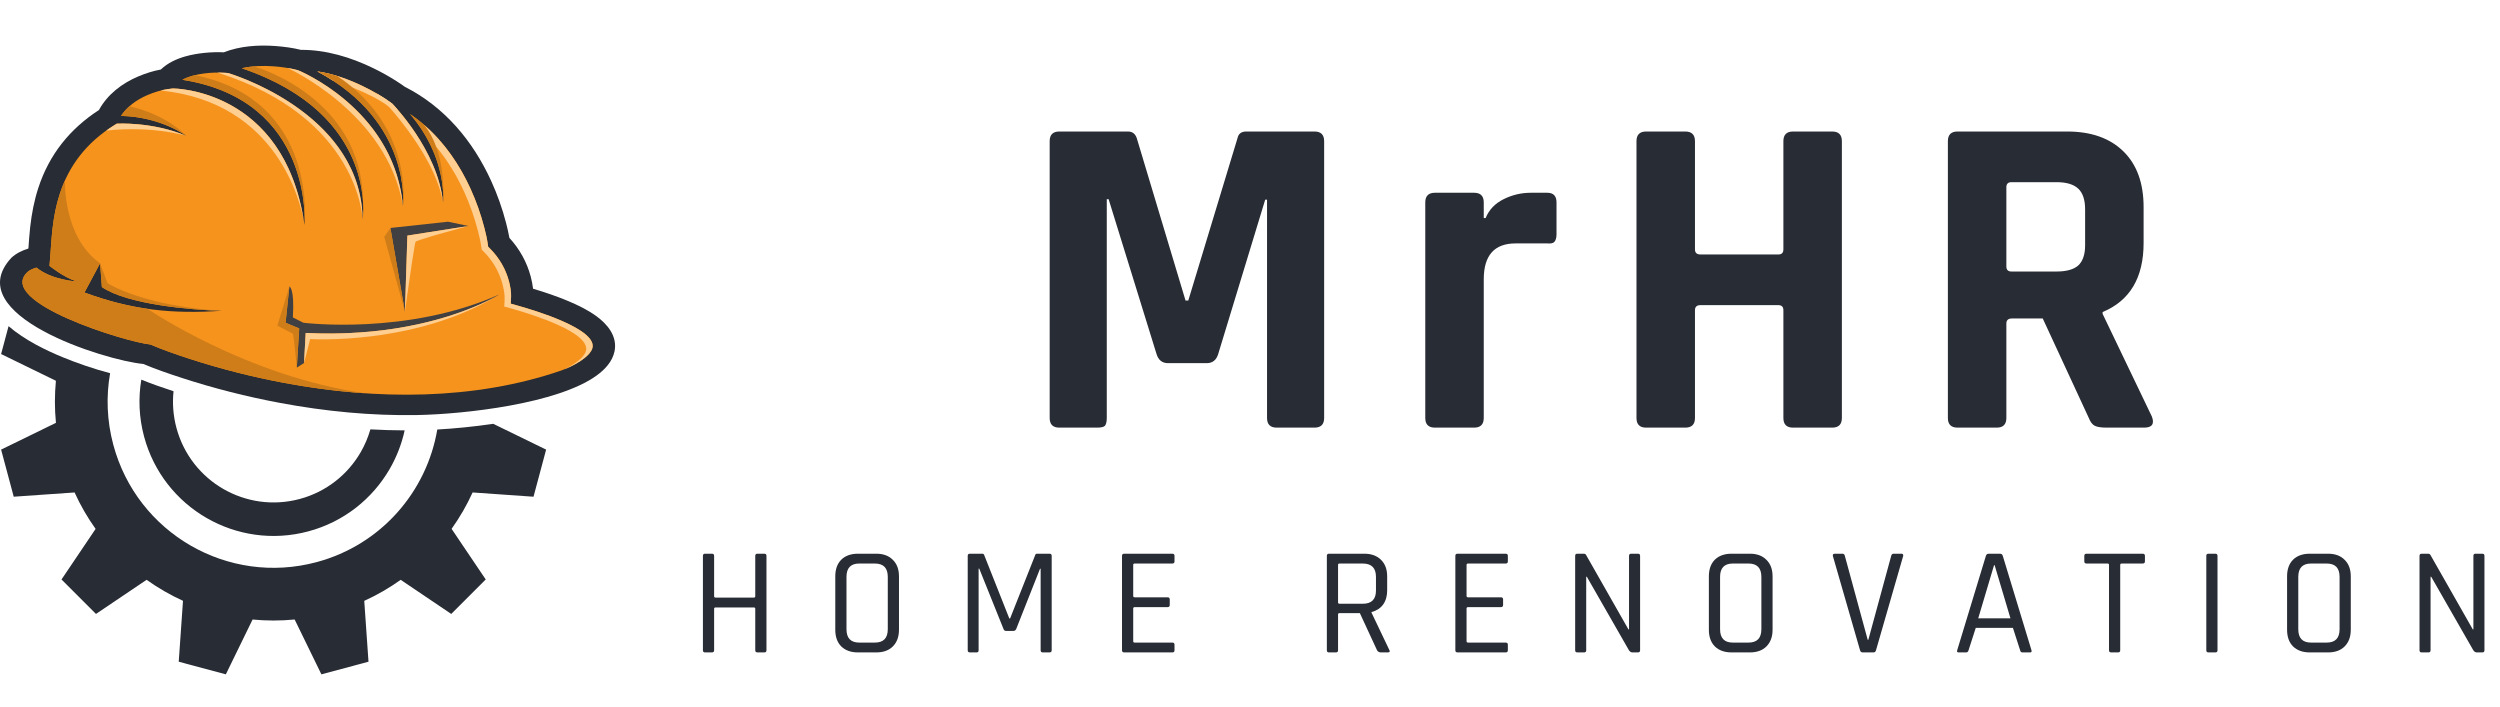 <svg width="456" height="129" viewBox="0 0 456 129" fill="none" xmlns="http://www.w3.org/2000/svg">
<path fill-rule="evenodd" clip-rule="evenodd" d="M89.968 77.304L99.613 82.009L98.463 86.305L97.312 90.602L86.205 89.824C85.142 92.153 83.858 94.378 82.371 96.463L88.597 105.695L85.453 108.839L82.309 111.983L73.084 105.761C71.023 107.233 68.803 108.522 66.439 109.596L67.214 120.697L62.917 121.848L58.622 122.999L53.743 112.996C51.158 113.25 48.592 113.245 46.07 113.001L41.193 123L36.897 121.849L32.601 120.698L33.378 109.59C31.049 108.527 28.823 107.243 26.738 105.757L17.507 111.983L14.362 108.839L11.218 105.695L17.438 96.472C15.966 94.411 14.677 92.189 13.604 89.825L2.504 90.6L1.353 86.303L0.201 82.007L10.203 77.128C9.95 74.544 9.956 71.976 10.199 69.454L0.201 64.578L1.351 60.283L1.563 59.492C4.523 62.054 8.444 63.926 11.447 65.162C13.903 66.173 17.02 67.272 20.083 68.072C19.343 72.285 19.486 76.723 20.666 81.128L20.667 81.129V81.129C24.994 97.278 41.593 106.861 57.742 102.534C69.545 99.371 77.841 89.652 79.761 78.344C82.841 78.17 86.37 77.835 89.968 77.304Z" fill="#282C34"/>
<path d="M73.81 78.502C73.268 80.98 72.345 83.348 71.089 85.524C67.959 90.944 62.76 95.174 56.236 96.922C49.715 98.668 43.096 97.607 37.675 94.477C32.255 91.347 28.026 86.145 26.278 79.624C25.341 76.127 25.212 72.602 25.776 69.249C27.706 70.032 29.676 70.715 31.654 71.364C31.424 73.543 31.582 75.8 32.182 78.041C33.493 82.936 36.665 86.837 40.731 89.184C44.797 91.531 49.761 92.328 54.655 91.017C59.548 89.707 63.449 86.534 65.797 82.468C66.549 81.165 67.142 79.771 67.557 78.316C69.64 78.433 71.725 78.495 73.81 78.502Z" fill="#282C34"/>
<path fill-rule="evenodd" clip-rule="evenodd" d="M5.182 45.33C5.275 44.013 5.359 42.697 5.508 41.385C5.781 38.974 6.235 36.589 6.988 34.28C8.967 28.209 12.717 23.521 18.047 20.068C19.622 17.192 22.256 15.196 25.242 13.93C26.521 13.389 27.96 12.929 29.339 12.677C30.577 11.485 32.194 10.743 33.834 10.28C35.969 9.68 38.581 9.435 40.817 9.542C43.757 8.389 47.09 8.164 50.213 8.393C51.766 8.507 53.385 8.719 54.902 9.095C59.456 9.062 64.021 10.459 68.086 12.433C69.544 13.141 70.963 13.934 72.328 14.806C72.844 15.135 73.356 15.472 73.848 15.835C81.074 19.5 86.248 25.689 89.582 32.986C90.716 35.466 91.633 38.054 92.314 40.695C92.543 41.586 92.757 42.485 92.915 43.392C94.767 45.409 96.114 47.817 96.811 50.472C96.997 51.183 97.144 51.926 97.23 52.663C99.407 53.312 101.563 54.039 103.656 54.919C105.403 55.653 107.159 56.506 108.702 57.612C110.797 59.114 112.654 61.331 112.091 64.087C111.707 65.96 110.311 67.42 108.81 68.505C101.714 73.633 84.823 75.548 76.085 75.704C67.719 75.852 59.333 75.034 51.115 73.499C45.003 72.358 38.956 70.823 33.046 68.893C30.717 68.133 28.388 67.337 26.128 66.385C19.181 65.751 -7.542 57.435 2.057 47.038C2.895 46.241 4.049 45.673 5.182 45.33Z" fill="#282C34"/>
<path fill-rule="evenodd" clip-rule="evenodd" d="M15.406 53.355L18.252 48.032L18.581 52.356C23.196 55.551 35.102 56.572 40.421 56.688C31.499 57.295 24.125 56.573 15.406 53.355ZM34.416 65.394C40.086 67.246 45.977 68.748 51.92 69.857C68.68 72.986 86.527 73.052 102.466 67.549C103.894 67.046 105.625 66.131 106.708 65.239C107.257 64.787 107.819 64.203 108.027 63.576C109.197 60.036 97.13 56.509 94.593 55.791L93.155 55.384L93.222 54.146C93.27 53.289 93.06 52.159 92.843 51.328C92.274 49.16 91.132 47.111 89.414 45.378L89.04 45L88.972 44.519C88.836 43.535 88.59 42.503 88.341 41.536C87.718 39.121 86.874 36.723 85.816 34.409C83.488 29.313 79.951 24.294 74.769 20.785C81.674 28.768 80.811 36.89 80.811 36.89C79.829 27.305 71.547 18.917 71.547 18.917L71.398 18.803C69.905 17.674 67.902 16.549 66.168 15.708C63.665 14.493 60.801 13.451 57.872 13.02C75.232 22.262 73.499 37.58 73.499 37.58C71.923 19.891 54.382 12.819 54.382 12.819L54.053 12.733C52.791 12.4 51.207 12.191 49.9 12.095C47.998 11.956 45.965 12.013 44.099 12.449C69.14 20.933 66.139 40.019 66.139 40.019C65.894 20.389 41.597 13.32 41.597 13.32L41.004 13.276C38.828 13.114 35.379 13.379 33.268 14.555C57.265 18.316 55.54 41.04 55.54 41.04C52.006 16.108 31.549 16.135 31.549 16.135L30.681 16.24C29.474 16.391 27.964 16.878 26.901 17.336C24.83 18.229 23.161 19.491 22.068 21.14C29.395 21.315 33.929 24.756 33.929 24.756C27.762 22.169 21.301 22.553 21.301 22.553L20.861 22.827C15.707 26.039 12.56 30.272 10.901 35.363C10.215 37.468 9.813 39.62 9.568 41.789C9.364 43.582 9.286 45.371 9.134 47.163L9.021 48.49C9.021 48.49 11.524 50.539 13.975 51.342C13.975 51.342 9.427 51.086 6.654 48.812C6.03 48.984 5.378 49.275 5.015 49.615C-0.873 55.126 23.262 62.471 27.405 62.831C29.706 63.809 32.039 64.619 34.416 65.394Z" fill="#F6931D"/>
<path fill-rule="evenodd" clip-rule="evenodd" d="M34.415 65.394C40.085 67.246 45.977 68.748 51.92 69.857C56.771 70.763 61.712 71.411 66.672 71.743C44.908 68.66 26.912 56.331 26.912 56.331L26.898 56.33C23.164 55.793 19.428 54.839 15.407 53.354L18.253 48.031C11.427 43.155 11.852 32.932 11.854 32.899C11.494 33.696 11.178 34.516 10.902 35.36C10.216 37.465 9.815 39.618 9.569 41.787C9.365 43.579 9.288 45.368 9.136 47.16L9.023 48.487C9.023 48.487 11.525 50.536 13.977 51.339C13.977 51.339 9.429 51.084 6.655 48.81C6.03 48.981 5.379 49.273 5.016 49.613C-0.872 55.123 23.262 62.468 27.406 62.829C29.706 63.809 32.039 64.619 34.415 65.394Z" fill="#CF7D19"/>
<path fill-rule="evenodd" clip-rule="evenodd" d="M18.252 48.032L19.601 51.633C19.601 51.633 25.884 55.801 40.422 56.688C35.103 56.572 23.196 55.551 18.581 52.356L18.252 48.032Z" fill="#CF7D19"/>
<path fill-rule="evenodd" clip-rule="evenodd" d="M72.527 19.994C71.925 19.3 71.547 18.917 71.547 18.917L71.398 18.804C69.905 17.675 67.902 16.55 66.168 15.709C63.665 14.493 60.801 13.452 57.872 13.021C58.875 13.554 59.81 14.109 60.689 14.679L60.695 14.68C60.695 14.68 67.163 16.645 70.9 19.419C71.64 19.967 72.163 20.115 72.527 19.994Z" fill="#FFCE91"/>
<path fill-rule="evenodd" clip-rule="evenodd" d="M77.333 22.754C76.539 22.067 75.697 21.418 74.808 20.814L74.805 20.829C81.09 28.125 80.901 35.523 80.824 36.722C80.911 35.461 81.298 27.456 77.333 22.754Z" fill="#CF7D19"/>
<path fill-rule="evenodd" clip-rule="evenodd" d="M80.81 36.891C79.828 27.306 71.547 18.917 71.547 18.917L71.397 18.804C70.6 18.201 69.657 17.6 68.688 17.041C68.688 17.041 79.06 27.245 80.81 36.891Z" fill="#FFCE91"/>
<path fill-rule="evenodd" clip-rule="evenodd" d="M61.507 13.854C60.323 13.49 59.103 13.202 57.872 13.02C75.232 22.262 73.499 37.58 73.499 37.58C73.499 37.58 75.67 23.349 61.507 13.854Z" fill="#CF7D19"/>
<path fill-rule="evenodd" clip-rule="evenodd" d="M73.396 36.627C71.288 19.638 54.382 12.821 54.382 12.821L54.054 12.735C53.551 12.602 52.997 12.489 52.429 12.395C52.439 12.399 70.707 20.62 73.499 37.582C73.499 37.581 73.448 37.153 73.396 36.627Z" fill="#FFCE91"/>
<path fill-rule="evenodd" clip-rule="evenodd" d="M66.118 39.327C66.102 38.926 66.076 38.529 66.04 38.139L66.114 39.393C66.117 39.372 66.117 39.35 66.118 39.327ZM46.302 12.104C45.556 12.17 44.815 12.282 44.1 12.449C62.789 18.781 65.858 31.018 66.213 36.818C66.116 17.59 46.314 12.107 46.302 12.104Z" fill="#CF7D19"/>
<path fill-rule="evenodd" clip-rule="evenodd" d="M66.141 40.019L66.14 40.015V40.006L66.089 38.781C64.865 20.092 41.597 13.32 41.597 13.32L41.004 13.276C40.593 13.245 40.137 13.23 39.654 13.232C65.573 21.436 66.141 40.019 66.141 40.019Z" fill="#FFCE91"/>
<path fill-rule="evenodd" clip-rule="evenodd" d="M35.568 13.702C34.723 13.906 33.931 14.186 33.269 14.554C57.266 18.316 55.541 41.039 55.541 41.039C55.541 41.039 58.234 18.367 35.568 13.702Z" fill="#CF7D19"/>
<path fill-rule="evenodd" clip-rule="evenodd" d="M55.464 40.551C51.732 16.112 31.549 16.134 31.549 16.134L30.681 16.24C30.252 16.293 29.786 16.389 29.314 16.511C50.777 18.671 54.904 37.291 55.464 40.551Z" fill="#FFCE91"/>
<path fill-rule="evenodd" clip-rule="evenodd" d="M23.602 19.384C23.009 19.91 22.495 20.496 22.068 21.139C29.395 21.313 33.929 24.754 33.929 24.754C29.823 20.573 23.602 19.384 23.602 19.384Z" fill="#CF7D19"/>
<path fill-rule="evenodd" clip-rule="evenodd" d="M33.929 24.755C27.762 22.169 21.301 22.552 21.301 22.552L20.861 22.826C20.346 23.146 19.852 23.477 19.378 23.818C27.884 22.905 33.929 24.755 33.929 24.755Z" fill="#FFCE91"/>
<path fill-rule="evenodd" clip-rule="evenodd" d="M52.782 52.251C52.782 52.251 53.757 52.525 53.416 57.896L55.34 58.867C55.34 58.867 74.179 61.257 91.068 53.709C91.068 53.709 78.479 61.835 55.755 60.733L55.455 66.221L54.139 67.046L54.577 59.911L52.09 58.875L52.782 52.251Z" fill="#404042"/>
<path fill-rule="evenodd" clip-rule="evenodd" d="M73.856 56.856L71.207 41.581L81.719 40.439L85.442 41.223L74.308 42.971L73.856 56.856Z" fill="#404042"/>
<path fill-rule="evenodd" clip-rule="evenodd" d="M73.856 56.857L71.962 45.939L71.207 41.581L70.086 43.199L73.856 56.857Z" fill="#CF7D19"/>
<path fill-rule="evenodd" clip-rule="evenodd" d="M75.161 47.756C75.37 46.37 75.557 45.196 75.675 44.576C75.725 44.318 75.763 44.156 75.786 44.115C75.863 43.978 77.052 43.587 78.57 43.136C78.85 43.051 79.142 42.967 79.44 42.88C79.507 42.861 79.576 42.841 79.643 42.821C82.334 42.045 85.443 41.222 85.443 41.222L77.453 42.476L74.661 42.915L74.308 42.97L74.17 47.192L73.856 56.856C73.856 56.857 74.593 51.524 75.161 47.756Z" fill="#FFCE91"/>
<path fill-rule="evenodd" clip-rule="evenodd" d="M53.678 59.536L52.097 58.878L52.09 58.876L52.145 58.357L52.145 58.349L52.159 58.221L52.781 52.253L50.584 59.402C50.584 59.402 52.123 60.184 52.928 60.612C53.179 60.745 53.358 60.844 53.399 60.874C53.419 60.889 53.444 60.982 53.473 61.135C53.649 62.074 53.969 65.278 54.09 66.535C54.121 66.853 54.139 67.047 54.139 67.047L54.197 66.105L54.577 59.911L54.52 59.888L53.678 59.536Z" fill="#CF7D19"/>
<path fill-rule="evenodd" clip-rule="evenodd" d="M55.455 66.22L56.574 61.844C56.574 61.844 57.725 61.918 59.687 61.892C60.688 61.879 61.9 61.84 63.276 61.753C63.47 61.741 63.667 61.727 63.869 61.713C66.299 61.539 69.192 61.214 72.326 60.623C73.337 60.432 74.373 60.214 75.427 59.965C76.043 59.819 76.666 59.662 77.293 59.493C79.424 58.921 81.607 58.215 83.782 57.346C85.385 56.706 86.983 55.975 88.553 55.146C88.943 54.939 89.332 54.726 89.718 54.507C89.757 54.485 89.796 54.463 89.835 54.441C89.886 54.412 89.936 54.383 89.987 54.354C90.261 54.196 90.535 54.034 90.807 53.87C90.625 53.977 90.348 54.136 89.979 54.334C89.929 54.361 89.879 54.388 89.824 54.417C89.785 54.438 89.744 54.459 89.704 54.48C89.357 54.662 88.946 54.869 88.47 55.095C87.342 55.631 85.851 56.275 84.013 56.934C82.373 57.522 80.457 58.122 78.272 58.67C76.961 58.998 75.553 59.309 74.052 59.585C73.35 59.715 72.628 59.837 71.885 59.951C69.289 60.348 66.443 60.641 63.355 60.767C63.137 60.776 62.92 60.784 62.699 60.791C61.343 60.835 59.941 60.847 58.495 60.823C58.432 60.822 58.367 60.82 58.303 60.819C57.469 60.803 56.62 60.775 55.756 60.733L55.637 62.902L55.455 66.22Z" fill="#FFCE91"/>
<path fill-rule="evenodd" clip-rule="evenodd" d="M79.572 26.769C81.682 29.303 83.345 32.106 84.637 34.933C85.694 37.247 86.54 39.646 87.161 42.059C87.411 43.029 87.657 44.059 87.793 45.044L87.856 45.498L87.86 45.525L88.199 45.868L88.234 45.902C89.56 47.24 90.544 48.766 91.184 50.388C91.374 50.869 91.533 51.357 91.663 51.853C91.882 52.683 92.091 53.814 92.044 54.671L91.976 55.908L93.413 56.316C93.478 56.333 93.55 56.353 93.627 56.376C96.559 57.214 107.987 60.651 106.848 64.101C106.641 64.727 106.079 65.311 105.53 65.763C104.845 66.327 103.901 66.9 102.94 67.371C104.262 66.848 105.742 66.034 106.708 65.239C107.257 64.787 107.819 64.203 108.027 63.577C109.197 60.036 97.13 56.509 94.593 55.791L93.237 55.407L93.156 55.384L93.167 55.184L93.223 54.145C93.27 53.288 93.06 52.158 92.843 51.328C92.273 49.159 91.132 47.11 89.414 45.377L89.04 44.999L88.972 44.519C88.836 43.535 88.59 42.503 88.341 41.535C87.718 39.121 86.874 36.722 85.816 34.407C83.894 30.202 81.149 26.047 77.333 22.753C78.33 23.937 79.052 25.328 79.572 26.769Z" fill="#FFCE91"/>
<path d="M227.328 23.988H239.76C240.936 23.988 241.524 24.576 241.524 25.752V76.236C241.524 77.412 240.936 78 239.76 78H232.872C231.696 78 231.108 77.412 231.108 76.236V36.42H230.772L222.204 64.56C221.868 65.68 221.168 66.24 220.104 66.24H213.048C211.984 66.24 211.284 65.68 210.948 64.56L202.212 36.336H201.876V76.236C201.876 76.908 201.764 77.384 201.54 77.664C201.316 77.888 200.84 78 200.112 78H193.224C192.048 78 191.46 77.412 191.46 76.236V25.752C191.46 24.576 192.048 23.988 193.224 23.988H205.74C206.524 23.988 207.056 24.38 207.336 25.164L216.24 54.816H216.744L225.732 25.164C225.9 24.38 226.432 23.988 227.328 23.988ZM268.873 78H261.733C260.557 78 259.969 77.412 259.969 76.236V36.924C259.969 35.748 260.557 35.16 261.733 35.16H268.873C270.049 35.16 270.637 35.748 270.637 36.924V39.78H270.973C271.589 38.268 272.681 37.12 274.249 36.336C275.817 35.552 277.469 35.16 279.205 35.16H282.229C283.349 35.16 283.909 35.748 283.909 36.924V42.72C283.909 43.392 283.769 43.868 283.489 44.148C283.265 44.372 282.845 44.456 282.229 44.4H276.433C272.569 44.4 270.637 46.584 270.637 50.952V76.236C270.637 77.412 270.049 78 268.873 78ZM307.398 78H300.258C299.082 78 298.494 77.412 298.494 76.236V25.752C298.494 24.576 299.082 23.988 300.258 23.988H307.398C308.574 23.988 309.162 24.576 309.162 25.752V45.492C309.162 46.108 309.498 46.416 310.17 46.416H324.366C324.982 46.416 325.29 46.108 325.29 45.492V25.752C325.29 24.576 325.878 23.988 327.054 23.988H334.194C335.37 23.988 335.958 24.576 335.958 25.752V76.236C335.958 77.412 335.37 78 334.194 78H327.054C325.878 78 325.29 77.412 325.29 76.236V56.58C325.29 55.964 324.982 55.656 324.366 55.656H310.17C309.498 55.656 309.162 55.964 309.162 56.58V76.236C309.162 77.412 308.574 78 307.398 78ZM364.197 78H357.057C355.881 78 355.293 77.412 355.293 76.236V25.752C355.293 24.576 355.881 23.988 357.057 23.988H377.049C381.417 23.988 384.833 25.192 387.297 27.6C389.761 30.008 390.993 33.396 390.993 37.764V44.316C390.993 50.644 388.501 54.844 383.517 56.916V57.252L392.505 75.984C393.009 77.328 392.533 78 391.077 78H384.273C383.265 78 382.537 77.888 382.089 77.664C381.641 77.44 381.277 76.964 380.997 76.236L372.597 58.092H366.969C366.297 58.092 365.961 58.4 365.961 59.016V76.236C365.961 77.412 365.373 78 364.197 78ZM366.885 49.524H375.117C376.909 49.524 378.225 49.16 379.065 48.432C379.905 47.648 380.325 46.416 380.325 44.736V38.184C380.325 36.448 379.905 35.188 379.065 34.404C378.225 33.62 376.909 33.228 375.117 33.228H366.885C366.269 33.228 365.961 33.536 365.961 34.152V48.6C365.961 49.216 366.269 49.524 366.885 49.524Z" fill="#282C34"/>
<path d="M129.864 119H128.604C128.343 119 128.212 118.869 128.212 118.608V101.388C128.212 101.127 128.343 100.996 128.604 100.996H129.864C130.125 100.996 130.256 101.127 130.256 101.388V108.752C130.256 108.92 130.349 109.004 130.536 109.004H137.48C137.667 109.004 137.76 108.92 137.76 108.752V101.388C137.76 101.127 137.891 100.996 138.152 100.996H139.412C139.673 100.996 139.804 101.127 139.804 101.388V118.608C139.804 118.869 139.673 119 139.412 119H138.152C137.891 119 137.76 118.869 137.76 118.608V111.048C137.76 110.88 137.667 110.796 137.48 110.796H130.536C130.349 110.796 130.256 110.88 130.256 111.048V118.608C130.256 118.869 130.125 119 129.864 119ZM156.723 117.208H159.579C161.147 117.208 161.931 116.396 161.931 114.772V105.224C161.931 103.6 161.147 102.788 159.579 102.788H156.723C155.174 102.788 154.399 103.6 154.399 105.224V114.772C154.399 116.396 155.174 117.208 156.723 117.208ZM159.831 119H156.499C155.211 119 154.194 118.636 153.447 117.908C152.719 117.18 152.355 116.163 152.355 114.856V105.14C152.355 103.833 152.719 102.816 153.447 102.088C154.194 101.36 155.211 100.996 156.499 100.996H159.831C161.119 100.996 162.127 101.369 162.855 102.116C163.602 102.844 163.975 103.852 163.975 105.14V114.856C163.975 116.144 163.602 117.161 162.855 117.908C162.127 118.636 161.119 119 159.831 119ZM189.168 100.996H191.436C191.697 100.996 191.828 101.127 191.828 101.388V118.608C191.828 118.869 191.697 119 191.436 119H190.204C189.943 119 189.812 118.869 189.812 118.608V103.74H189.7L185.36 114.716C185.248 114.959 185.08 115.08 184.856 115.08H183.512C183.269 115.08 183.111 114.959 183.036 114.716L178.612 103.712H178.5V118.608C178.5 118.869 178.379 119 178.136 119H176.904C176.643 119 176.512 118.869 176.512 118.608V101.388C176.512 101.127 176.643 100.996 176.904 100.996H179.172C179.34 100.996 179.452 101.071 179.508 101.22L184.1 112.812H184.24L188.832 101.22C188.869 101.071 188.981 100.996 189.168 100.996ZM213.838 119H205.046C204.785 119 204.654 118.869 204.654 118.608V101.388C204.654 101.127 204.785 100.996 205.046 100.996H213.838C214.1 100.996 214.23 101.127 214.23 101.388V102.396C214.23 102.657 214.1 102.788 213.838 102.788H206.978C206.792 102.788 206.698 102.872 206.698 103.04V108.696C206.698 108.864 206.792 108.948 206.978 108.948H212.97C213.232 108.948 213.362 109.079 213.362 109.34V110.348C213.362 110.609 213.232 110.74 212.97 110.74H206.978C206.792 110.74 206.698 110.824 206.698 110.992V116.956C206.698 117.124 206.792 117.208 206.978 117.208H213.838C214.1 117.208 214.23 117.339 214.23 117.6V118.608C214.23 118.869 214.1 119 213.838 119ZM243.669 119H242.409C242.147 119 242.017 118.869 242.017 118.608V101.388C242.017 101.127 242.147 100.996 242.409 100.996H248.849C250.137 100.996 251.154 101.369 251.901 102.116C252.647 102.844 253.021 103.852 253.021 105.14V107.688C253.021 108.733 252.769 109.601 252.265 110.292C251.761 110.964 251.061 111.412 250.165 111.636V111.748L253.413 118.552C253.581 118.851 253.487 119 253.133 119H251.873C251.555 119 251.322 118.869 251.173 118.608L248.037 111.832H244.341C244.154 111.832 244.061 111.916 244.061 112.084V118.608C244.061 118.869 243.93 119 243.669 119ZM244.341 110.124H248.569C250.174 110.124 250.977 109.321 250.977 107.716V105.224C250.977 103.6 250.174 102.788 248.569 102.788H244.341C244.154 102.788 244.061 102.872 244.061 103.04V109.872C244.061 110.04 244.154 110.124 244.341 110.124ZM274.64 119H265.848C265.586 119 265.456 118.869 265.456 118.608V101.388C265.456 101.127 265.586 100.996 265.848 100.996H274.64C274.901 100.996 275.032 101.127 275.032 101.388V102.396C275.032 102.657 274.901 102.788 274.64 102.788H267.78C267.593 102.788 267.5 102.872 267.5 103.04V108.696C267.5 108.864 267.593 108.948 267.78 108.948H273.772C274.033 108.948 274.164 109.079 274.164 109.34V110.348C274.164 110.609 274.033 110.74 273.772 110.74H267.78C267.593 110.74 267.5 110.824 267.5 110.992V116.956C267.5 117.124 267.593 117.208 267.78 117.208H274.64C274.901 117.208 275.032 117.339 275.032 117.6V118.608C275.032 118.869 274.901 119 274.64 119ZM288.933 119H287.701C287.44 119 287.309 118.869 287.309 118.608V101.388C287.309 101.127 287.44 100.996 287.701 100.996H288.849C289.073 100.996 289.222 101.071 289.297 101.22L297.025 114.8H297.137V101.388C297.137 101.127 297.268 100.996 297.529 100.996H298.761C299.022 100.996 299.153 101.127 299.153 101.388V118.608C299.153 118.869 299.022 119 298.761 119H297.725C297.52 119 297.324 118.879 297.137 118.636L289.437 105.196H289.325V118.608C289.325 118.869 289.194 119 288.933 119ZM316.066 117.208H318.922C320.49 117.208 321.274 116.396 321.274 114.772V105.224C321.274 103.6 320.49 102.788 318.922 102.788H316.066C314.517 102.788 313.742 103.6 313.742 105.224V114.772C313.742 116.396 314.517 117.208 316.066 117.208ZM319.174 119H315.842C314.554 119 313.537 118.636 312.79 117.908C312.062 117.18 311.698 116.163 311.698 114.856V105.14C311.698 103.833 312.062 102.816 312.79 102.088C313.537 101.36 314.554 100.996 315.842 100.996H319.174C320.462 100.996 321.47 101.369 322.198 102.116C322.945 102.844 323.318 103.852 323.318 105.14V114.856C323.318 116.144 322.945 117.161 322.198 117.908C321.47 118.636 320.462 119 319.174 119ZM341.735 119H339.747C339.504 119 339.346 118.869 339.271 118.608L334.315 101.416C334.259 101.136 334.38 100.996 334.679 100.996H336.051C336.294 100.996 336.443 101.127 336.499 101.388L340.671 116.704H340.783L344.955 101.388C345.011 101.127 345.16 100.996 345.403 100.996H346.803C347.083 100.996 347.195 101.136 347.139 101.416L342.183 118.608C342.108 118.869 341.959 119 341.735 119ZM358.643 119H357.243C357 119 356.916 118.869 356.991 118.608L362.227 101.388C362.302 101.127 362.479 100.996 362.759 100.996H364.775C365.055 100.996 365.232 101.127 365.307 101.388L370.543 118.608C370.618 118.869 370.534 119 370.291 119H368.863C368.658 119 368.527 118.869 368.471 118.608L367.155 114.52H360.379L359.063 118.608C358.988 118.869 358.848 119 358.643 119ZM363.711 103.096L360.827 112.784H366.707L363.823 103.096H363.711ZM386.336 119H385.076C384.815 119 384.684 118.869 384.684 118.608V103.04C384.684 102.872 384.591 102.788 384.404 102.788H380.596C380.316 102.788 380.176 102.657 380.176 102.396V101.388C380.176 101.127 380.316 100.996 380.596 100.996H390.816C391.096 100.996 391.236 101.127 391.236 101.388V102.396C391.236 102.657 391.096 102.788 390.816 102.788H387.008C386.821 102.788 386.728 102.872 386.728 103.04V118.608C386.728 118.869 386.597 119 386.336 119ZM404.473 101.388V118.608C404.473 118.869 404.343 119 404.081 119H402.821C402.56 119 402.429 118.869 402.429 118.608V101.388C402.429 101.127 402.56 100.996 402.821 100.996H404.081C404.343 100.996 404.473 101.127 404.473 101.388ZM421.531 117.208H424.387C425.955 117.208 426.739 116.396 426.739 114.772V105.224C426.739 103.6 425.955 102.788 424.387 102.788H421.531C419.982 102.788 419.207 103.6 419.207 105.224V114.772C419.207 116.396 419.982 117.208 421.531 117.208ZM424.639 119H421.307C420.019 119 419.002 118.636 418.255 117.908C417.527 117.18 417.163 116.163 417.163 114.856V105.14C417.163 103.833 417.527 102.816 418.255 102.088C419.002 101.36 420.019 100.996 421.307 100.996H424.639C425.927 100.996 426.935 101.369 427.663 102.116C428.41 102.844 428.783 103.852 428.783 105.14V114.856C428.783 116.144 428.41 117.161 427.663 117.908C426.935 118.636 425.927 119 424.639 119ZM442.944 119H441.712C441.45 119 441.32 118.869 441.32 118.608V101.388C441.32 101.127 441.45 100.996 441.712 100.996H442.86C443.084 100.996 443.233 101.071 443.308 101.22L451.036 114.8H451.148V101.388C451.148 101.127 451.278 100.996 451.54 100.996H452.772C453.033 100.996 453.164 101.127 453.164 101.388V118.608C453.164 118.869 453.033 119 452.772 119H451.736C451.53 119 451.334 118.879 451.148 118.636L443.448 105.196H443.336V118.608C443.336 118.869 443.205 119 442.944 119Z" fill="#282C34"/>
</svg>
